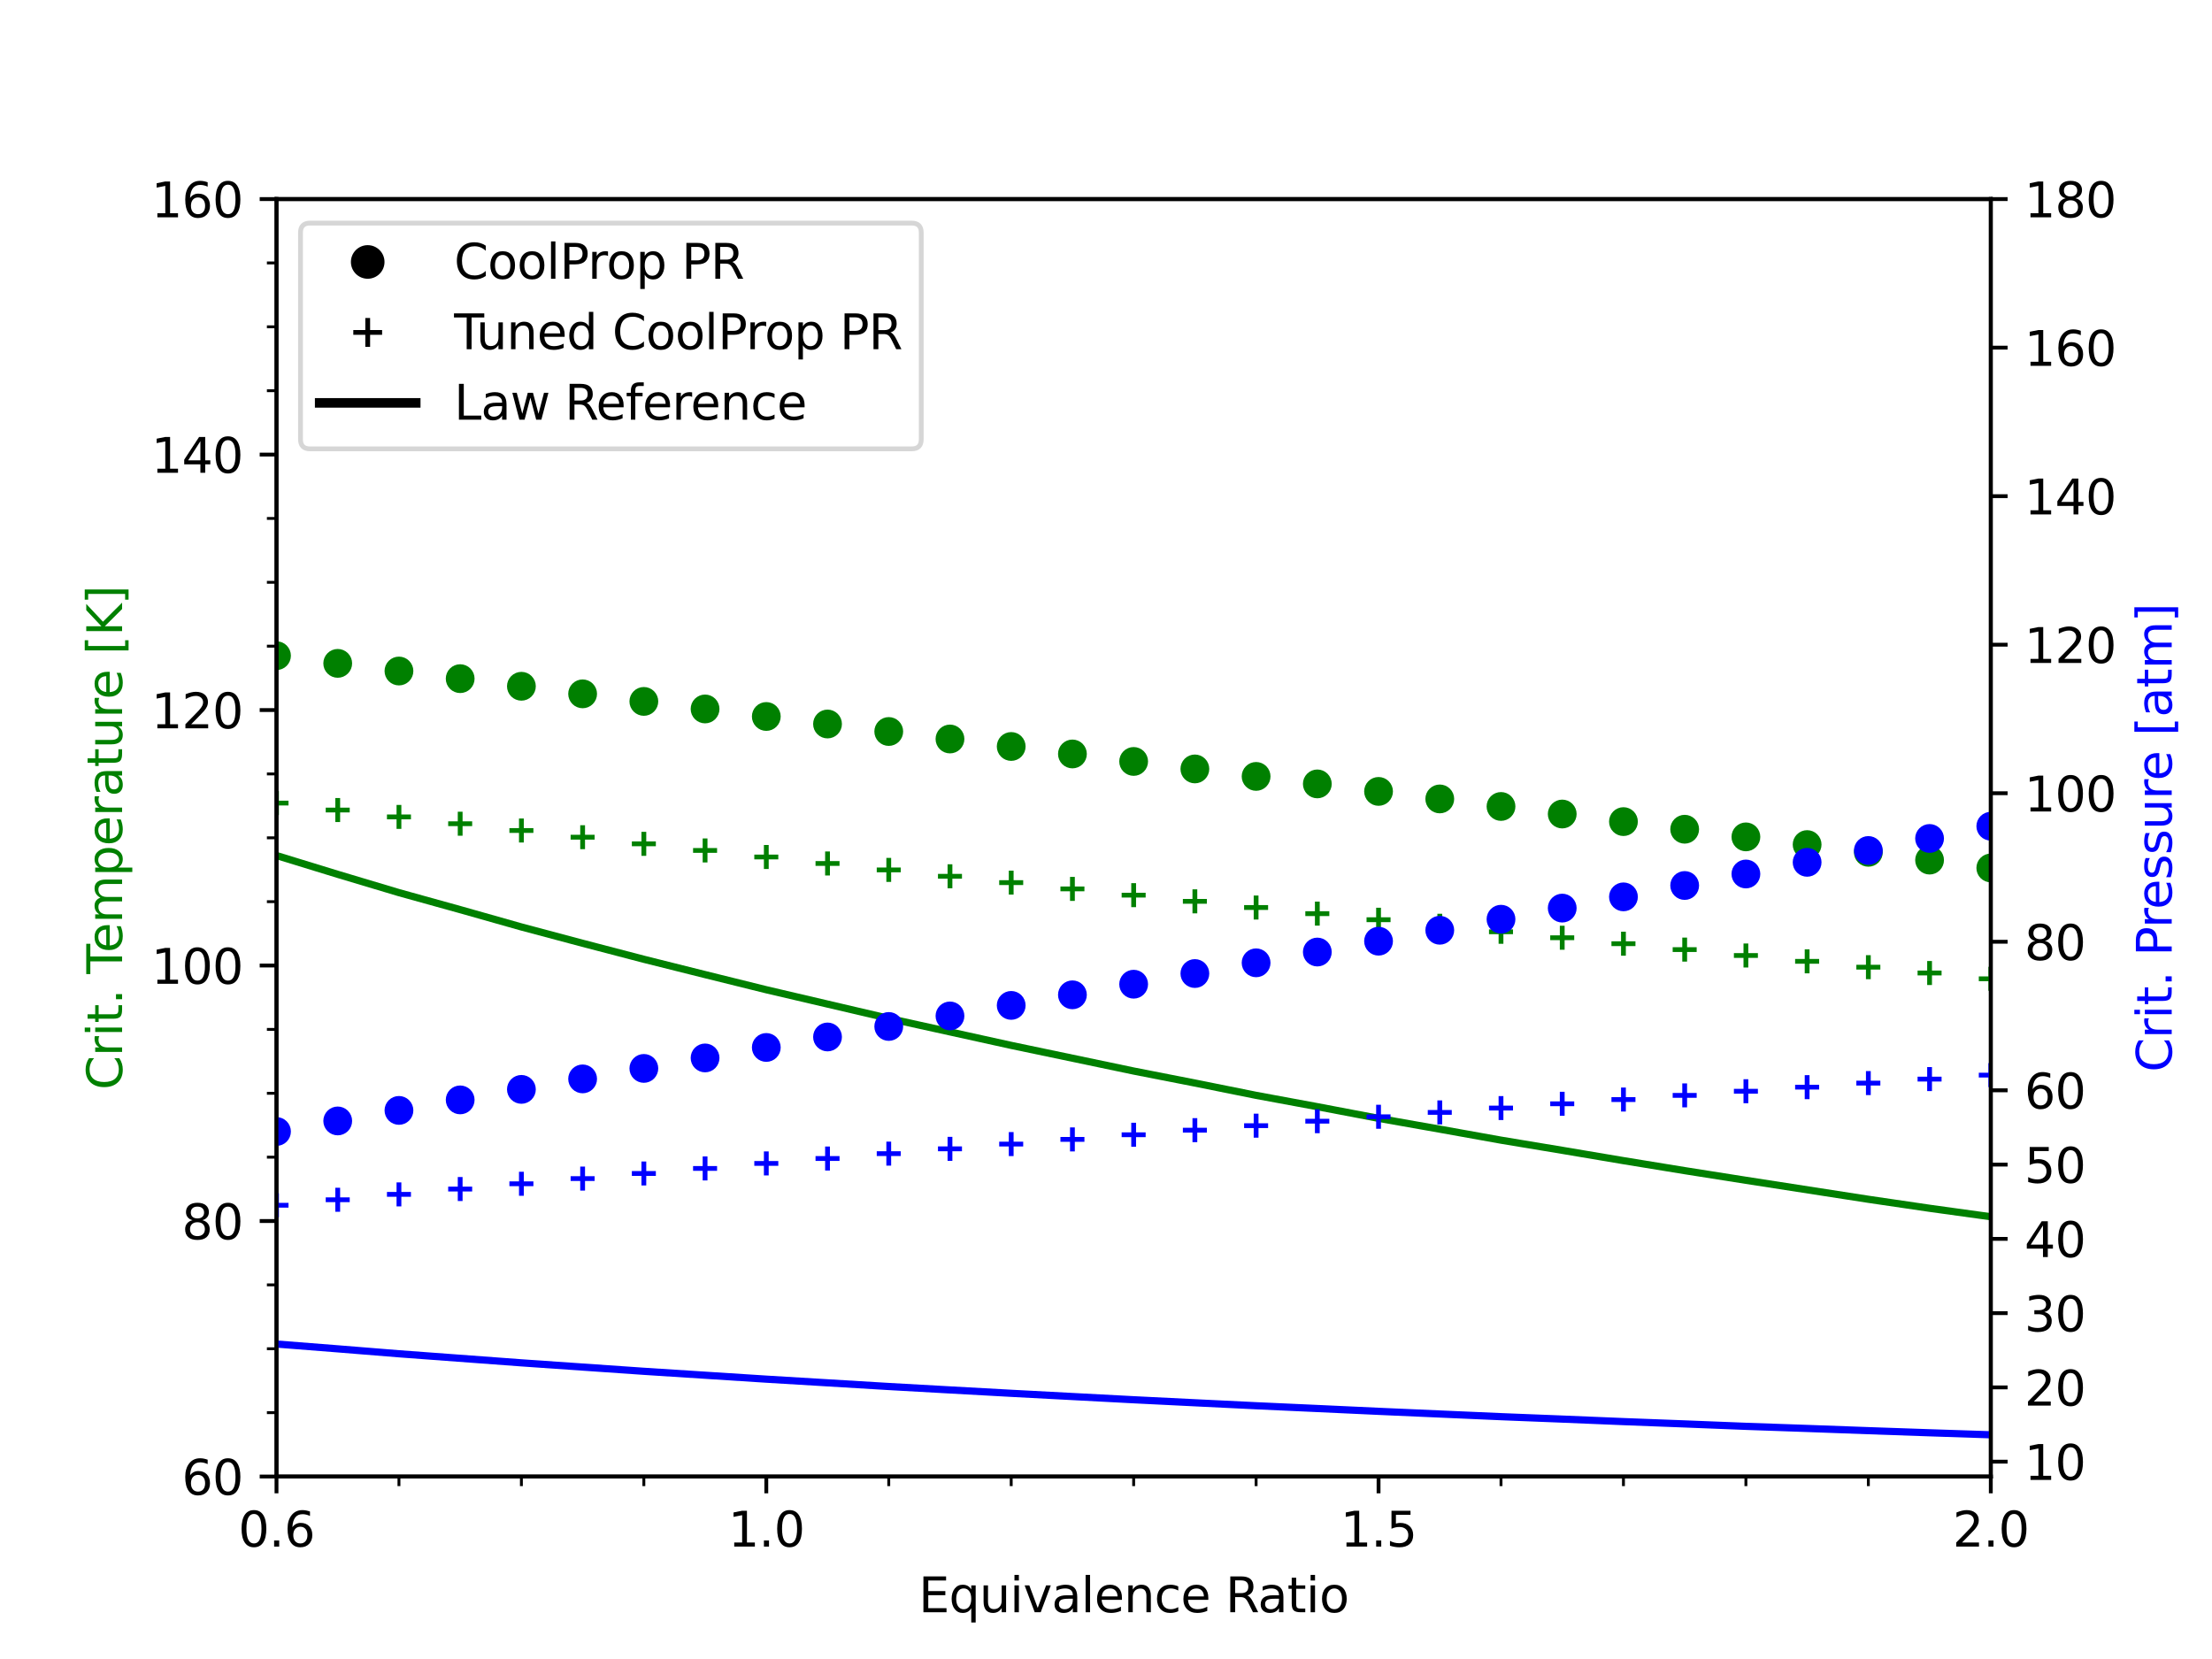 <?xml version="1.0" encoding="utf-8" standalone="no"?>
<!DOCTYPE svg PUBLIC "-//W3C//DTD SVG 1.1//EN"
  "http://www.w3.org/Graphics/SVG/1.1/DTD/svg11.dtd">
<svg xmlns:xlink="http://www.w3.org/1999/xlink" width="460.8pt" height="345.6pt" viewBox="0 0 460.8 345.6" xmlns="http://www.w3.org/2000/svg" version="1.1">
 <defs>
  <style type="text/css">*{stroke-linejoin: round; stroke-linecap: butt}</style>
 </defs>
 <g id="figure_1">
  <g id="patch_1">
   <path d="M 0 345.6 
L 460.8 345.6 
L 460.8 0 
L 0 0 
z
" style="fill: #ffffff"/>
  </g>
  <g id="axes_1">
   <g id="patch_2">
    <path d="M 57.6 307.584 
L 414.72 307.584 
L 414.72 41.472 
L 57.6 41.472 
z
" style="fill: #ffffff"/>
   </g>
   <g id="matplotlib.axis_1">
    <g id="xtick_1">
     <g id="line2d_1">
      <defs>
       <path id="m4ef095dd59" d="M 0 0 
L 0 3.5 
" style="stroke: #000000; stroke-width: 0.8"/>
      </defs>
      <g>
       <use xlink:href="#m4ef095dd59" x="57.6" y="307.584" style="stroke: #000000; stroke-width: 0.8"/>
      </g>
     </g>
     <g id="text_1">
      <!-- 0.6 -->
      <g transform="translate(49.648 322.182) scale(0.1 -0.1)">
       <defs>
        <path id="DejaVuSans-30" d="M 2034 4250 
Q 1547 4250 1301 3770 
Q 1056 3291 1056 2328 
Q 1056 1369 1301 889 
Q 1547 409 2034 409 
Q 2525 409 2770 889 
Q 3016 1369 3016 2328 
Q 3016 3291 2770 3770 
Q 2525 4250 2034 4250 
z
M 2034 4750 
Q 2819 4750 3233 4129 
Q 3647 3509 3647 2328 
Q 3647 1150 3233 529 
Q 2819 -91 2034 -91 
Q 1250 -91 836 529 
Q 422 1150 422 2328 
Q 422 3509 836 4129 
Q 1250 4750 2034 4750 
z
" transform="scale(0.016)"/>
        <path id="DejaVuSans-2e" d="M 684 794 
L 1344 794 
L 1344 0 
L 684 0 
L 684 794 
z
" transform="scale(0.016)"/>
        <path id="DejaVuSans-36" d="M 2113 2584 
Q 1688 2584 1439 2293 
Q 1191 2003 1191 1497 
Q 1191 994 1439 701 
Q 1688 409 2113 409 
Q 2538 409 2786 701 
Q 3034 994 3034 1497 
Q 3034 2003 2786 2293 
Q 2538 2584 2113 2584 
z
M 3366 4563 
L 3366 3988 
Q 3128 4100 2886 4159 
Q 2644 4219 2406 4219 
Q 1781 4219 1451 3797 
Q 1122 3375 1075 2522 
Q 1259 2794 1537 2939 
Q 1816 3084 2150 3084 
Q 2853 3084 3261 2657 
Q 3669 2231 3669 1497 
Q 3669 778 3244 343 
Q 2819 -91 2113 -91 
Q 1303 -91 875 529 
Q 447 1150 447 2328 
Q 447 3434 972 4092 
Q 1497 4750 2381 4750 
Q 2619 4750 2861 4703 
Q 3103 4656 3366 4563 
z
" transform="scale(0.016)"/>
       </defs>
       <use xlink:href="#DejaVuSans-30"/>
       <use xlink:href="#DejaVuSans-2e" transform="translate(63.623 0)"/>
       <use xlink:href="#DejaVuSans-36" transform="translate(95.41 0)"/>
      </g>
     </g>
    </g>
    <g id="xtick_2">
     <g id="line2d_2">
      <g>
       <use xlink:href="#m4ef095dd59" x="159.634" y="307.584" style="stroke: #000000; stroke-width: 0.8"/>
      </g>
     </g>
     <g id="text_2">
      <!-- 1.0 -->
      <g transform="translate(151.683 322.182) scale(0.1 -0.1)">
       <defs>
        <path id="DejaVuSans-31" d="M 794 531 
L 1825 531 
L 1825 4091 
L 703 3866 
L 703 4441 
L 1819 4666 
L 2450 4666 
L 2450 531 
L 3481 531 
L 3481 0 
L 794 0 
L 794 531 
z
" transform="scale(0.016)"/>
       </defs>
       <use xlink:href="#DejaVuSans-31"/>
       <use xlink:href="#DejaVuSans-2e" transform="translate(63.623 0)"/>
       <use xlink:href="#DejaVuSans-30" transform="translate(95.41 0)"/>
      </g>
     </g>
    </g>
    <g id="xtick_3">
     <g id="line2d_3">
      <g>
       <use xlink:href="#m4ef095dd59" x="287.177" y="307.584" style="stroke: #000000; stroke-width: 0.8"/>
      </g>
     </g>
     <g id="text_3">
      <!-- 1.5 -->
      <g transform="translate(279.226 322.182) scale(0.1 -0.1)">
       <defs>
        <path id="DejaVuSans-35" d="M 691 4666 
L 3169 4666 
L 3169 4134 
L 1269 4134 
L 1269 2991 
Q 1406 3038 1543 3061 
Q 1681 3084 1819 3084 
Q 2600 3084 3056 2656 
Q 3513 2228 3513 1497 
Q 3513 744 3044 326 
Q 2575 -91 1722 -91 
Q 1428 -91 1123 -41 
Q 819 9 494 109 
L 494 744 
Q 775 591 1075 516 
Q 1375 441 1709 441 
Q 2250 441 2565 725 
Q 2881 1009 2881 1497 
Q 2881 1984 2565 2268 
Q 2250 2553 1709 2553 
Q 1456 2553 1204 2497 
Q 953 2441 691 2322 
L 691 4666 
z
" transform="scale(0.016)"/>
       </defs>
       <use xlink:href="#DejaVuSans-31"/>
       <use xlink:href="#DejaVuSans-2e" transform="translate(63.623 0)"/>
       <use xlink:href="#DejaVuSans-35" transform="translate(95.41 0)"/>
      </g>
     </g>
    </g>
    <g id="xtick_4">
     <g id="line2d_4">
      <g>
       <use xlink:href="#m4ef095dd59" x="414.72" y="307.584" style="stroke: #000000; stroke-width: 0.8"/>
      </g>
     </g>
     <g id="text_4">
      <!-- 2.0 -->
      <g transform="translate(406.768 322.182) scale(0.1 -0.1)">
       <defs>
        <path id="DejaVuSans-32" d="M 1228 531 
L 3431 531 
L 3431 0 
L 469 0 
L 469 531 
Q 828 903 1448 1529 
Q 2069 2156 2228 2338 
Q 2531 2678 2651 2914 
Q 2772 3150 2772 3378 
Q 2772 3750 2511 3984 
Q 2250 4219 1831 4219 
Q 1534 4219 1204 4116 
Q 875 4013 500 3803 
L 500 4441 
Q 881 4594 1212 4672 
Q 1544 4750 1819 4750 
Q 2544 4750 2975 4387 
Q 3406 4025 3406 3419 
Q 3406 3131 3298 2873 
Q 3191 2616 2906 2266 
Q 2828 2175 2409 1742 
Q 1991 1309 1228 531 
z
" transform="scale(0.016)"/>
       </defs>
       <use xlink:href="#DejaVuSans-32"/>
       <use xlink:href="#DejaVuSans-2e" transform="translate(63.623 0)"/>
       <use xlink:href="#DejaVuSans-30" transform="translate(95.41 0)"/>
      </g>
     </g>
    </g>
    <g id="xtick_5">
     <g id="line2d_5">
      <defs>
       <path id="m45ef12ffe4" d="M 0 0 
L 0 2 
" style="stroke: #000000; stroke-width: 0.6"/>
      </defs>
      <g>
       <use xlink:href="#m45ef12ffe4" x="83.109" y="307.584" style="stroke: #000000; stroke-width: 0.6"/>
      </g>
     </g>
    </g>
    <g id="xtick_6">
     <g id="line2d_6">
      <g>
       <use xlink:href="#m45ef12ffe4" x="108.617" y="307.584" style="stroke: #000000; stroke-width: 0.6"/>
      </g>
     </g>
    </g>
    <g id="xtick_7">
     <g id="line2d_7">
      <g>
       <use xlink:href="#m45ef12ffe4" x="134.126" y="307.584" style="stroke: #000000; stroke-width: 0.6"/>
      </g>
     </g>
    </g>
    <g id="xtick_8">
     <g id="line2d_8">
      <g>
       <use xlink:href="#m45ef12ffe4" x="185.143" y="307.584" style="stroke: #000000; stroke-width: 0.6"/>
      </g>
     </g>
    </g>
    <g id="xtick_9">
     <g id="line2d_9">
      <g>
       <use xlink:href="#m45ef12ffe4" x="210.651" y="307.584" style="stroke: #000000; stroke-width: 0.6"/>
      </g>
     </g>
    </g>
    <g id="xtick_10">
     <g id="line2d_10">
      <g>
       <use xlink:href="#m45ef12ffe4" x="236.16" y="307.584" style="stroke: #000000; stroke-width: 0.6"/>
      </g>
     </g>
    </g>
    <g id="xtick_11">
     <g id="line2d_11">
      <g>
       <use xlink:href="#m45ef12ffe4" x="261.669" y="307.584" style="stroke: #000000; stroke-width: 0.6"/>
      </g>
     </g>
    </g>
    <g id="xtick_12">
     <g id="line2d_12">
      <g>
       <use xlink:href="#m45ef12ffe4" x="312.686" y="307.584" style="stroke: #000000; stroke-width: 0.6"/>
      </g>
     </g>
    </g>
    <g id="xtick_13">
     <g id="line2d_13">
      <g>
       <use xlink:href="#m45ef12ffe4" x="338.194" y="307.584" style="stroke: #000000; stroke-width: 0.6"/>
      </g>
     </g>
    </g>
    <g id="xtick_14">
     <g id="line2d_14">
      <g>
       <use xlink:href="#m45ef12ffe4" x="363.703" y="307.584" style="stroke: #000000; stroke-width: 0.6"/>
      </g>
     </g>
    </g>
    <g id="xtick_15">
     <g id="line2d_15">
      <g>
       <use xlink:href="#m45ef12ffe4" x="389.211" y="307.584" style="stroke: #000000; stroke-width: 0.6"/>
      </g>
     </g>
    </g>
    <g id="text_5">
     <!-- Equivalence Ratio -->
     <g transform="translate(191.362 335.861) scale(0.1 -0.1)">
      <defs>
       <path id="DejaVuSans-45" d="M 628 4666 
L 3578 4666 
L 3578 4134 
L 1259 4134 
L 1259 2753 
L 3481 2753 
L 3481 2222 
L 1259 2222 
L 1259 531 
L 3634 531 
L 3634 0 
L 628 0 
L 628 4666 
z
" transform="scale(0.016)"/>
       <path id="DejaVuSans-71" d="M 947 1747 
Q 947 1113 1208 752 
Q 1469 391 1925 391 
Q 2381 391 2643 752 
Q 2906 1113 2906 1747 
Q 2906 2381 2643 2742 
Q 2381 3103 1925 3103 
Q 1469 3103 1208 2742 
Q 947 2381 947 1747 
z
M 2906 525 
Q 2725 213 2448 61 
Q 2172 -91 1784 -91 
Q 1150 -91 751 415 
Q 353 922 353 1747 
Q 353 2572 751 3078 
Q 1150 3584 1784 3584 
Q 2172 3584 2448 3432 
Q 2725 3281 2906 2969 
L 2906 3500 
L 3481 3500 
L 3481 -1331 
L 2906 -1331 
L 2906 525 
z
" transform="scale(0.016)"/>
       <path id="DejaVuSans-75" d="M 544 1381 
L 544 3500 
L 1119 3500 
L 1119 1403 
Q 1119 906 1312 657 
Q 1506 409 1894 409 
Q 2359 409 2629 706 
Q 2900 1003 2900 1516 
L 2900 3500 
L 3475 3500 
L 3475 0 
L 2900 0 
L 2900 538 
Q 2691 219 2414 64 
Q 2138 -91 1772 -91 
Q 1169 -91 856 284 
Q 544 659 544 1381 
z
M 1991 3584 
L 1991 3584 
z
" transform="scale(0.016)"/>
       <path id="DejaVuSans-69" d="M 603 3500 
L 1178 3500 
L 1178 0 
L 603 0 
L 603 3500 
z
M 603 4863 
L 1178 4863 
L 1178 4134 
L 603 4134 
L 603 4863 
z
" transform="scale(0.016)"/>
       <path id="DejaVuSans-76" d="M 191 3500 
L 800 3500 
L 1894 563 
L 2988 3500 
L 3597 3500 
L 2284 0 
L 1503 0 
L 191 3500 
z
" transform="scale(0.016)"/>
       <path id="DejaVuSans-61" d="M 2194 1759 
Q 1497 1759 1228 1600 
Q 959 1441 959 1056 
Q 959 750 1161 570 
Q 1363 391 1709 391 
Q 2188 391 2477 730 
Q 2766 1069 2766 1631 
L 2766 1759 
L 2194 1759 
z
M 3341 1997 
L 3341 0 
L 2766 0 
L 2766 531 
Q 2569 213 2275 61 
Q 1981 -91 1556 -91 
Q 1019 -91 701 211 
Q 384 513 384 1019 
Q 384 1609 779 1909 
Q 1175 2209 1959 2209 
L 2766 2209 
L 2766 2266 
Q 2766 2663 2505 2880 
Q 2244 3097 1772 3097 
Q 1472 3097 1187 3025 
Q 903 2953 641 2809 
L 641 3341 
Q 956 3463 1253 3523 
Q 1550 3584 1831 3584 
Q 2591 3584 2966 3190 
Q 3341 2797 3341 1997 
z
" transform="scale(0.016)"/>
       <path id="DejaVuSans-6c" d="M 603 4863 
L 1178 4863 
L 1178 0 
L 603 0 
L 603 4863 
z
" transform="scale(0.016)"/>
       <path id="DejaVuSans-65" d="M 3597 1894 
L 3597 1613 
L 953 1613 
Q 991 1019 1311 708 
Q 1631 397 2203 397 
Q 2534 397 2845 478 
Q 3156 559 3463 722 
L 3463 178 
Q 3153 47 2828 -22 
Q 2503 -91 2169 -91 
Q 1331 -91 842 396 
Q 353 884 353 1716 
Q 353 2575 817 3079 
Q 1281 3584 2069 3584 
Q 2775 3584 3186 3129 
Q 3597 2675 3597 1894 
z
M 3022 2063 
Q 3016 2534 2758 2815 
Q 2500 3097 2075 3097 
Q 1594 3097 1305 2825 
Q 1016 2553 972 2059 
L 3022 2063 
z
" transform="scale(0.016)"/>
       <path id="DejaVuSans-6e" d="M 3513 2113 
L 3513 0 
L 2938 0 
L 2938 2094 
Q 2938 2591 2744 2837 
Q 2550 3084 2163 3084 
Q 1697 3084 1428 2787 
Q 1159 2491 1159 1978 
L 1159 0 
L 581 0 
L 581 3500 
L 1159 3500 
L 1159 2956 
Q 1366 3272 1645 3428 
Q 1925 3584 2291 3584 
Q 2894 3584 3203 3211 
Q 3513 2838 3513 2113 
z
" transform="scale(0.016)"/>
       <path id="DejaVuSans-63" d="M 3122 3366 
L 3122 2828 
Q 2878 2963 2633 3030 
Q 2388 3097 2138 3097 
Q 1578 3097 1268 2742 
Q 959 2388 959 1747 
Q 959 1106 1268 751 
Q 1578 397 2138 397 
Q 2388 397 2633 464 
Q 2878 531 3122 666 
L 3122 134 
Q 2881 22 2623 -34 
Q 2366 -91 2075 -91 
Q 1284 -91 818 406 
Q 353 903 353 1747 
Q 353 2603 823 3093 
Q 1294 3584 2113 3584 
Q 2378 3584 2631 3529 
Q 2884 3475 3122 3366 
z
" transform="scale(0.016)"/>
       <path id="DejaVuSans-20" transform="scale(0.016)"/>
       <path id="DejaVuSans-52" d="M 2841 2188 
Q 3044 2119 3236 1894 
Q 3428 1669 3622 1275 
L 4263 0 
L 3584 0 
L 2988 1197 
Q 2756 1666 2539 1819 
Q 2322 1972 1947 1972 
L 1259 1972 
L 1259 0 
L 628 0 
L 628 4666 
L 2053 4666 
Q 2853 4666 3247 4331 
Q 3641 3997 3641 3322 
Q 3641 2881 3436 2590 
Q 3231 2300 2841 2188 
z
M 1259 4147 
L 1259 2491 
L 2053 2491 
Q 2509 2491 2742 2702 
Q 2975 2913 2975 3322 
Q 2975 3731 2742 3939 
Q 2509 4147 2053 4147 
L 1259 4147 
z
" transform="scale(0.016)"/>
       <path id="DejaVuSans-74" d="M 1172 4494 
L 1172 3500 
L 2356 3500 
L 2356 3053 
L 1172 3053 
L 1172 1153 
Q 1172 725 1289 603 
Q 1406 481 1766 481 
L 2356 481 
L 2356 0 
L 1766 0 
Q 1100 0 847 248 
Q 594 497 594 1153 
L 594 3053 
L 172 3053 
L 172 3500 
L 594 3500 
L 594 4494 
L 1172 4494 
z
" transform="scale(0.016)"/>
       <path id="DejaVuSans-6f" d="M 1959 3097 
Q 1497 3097 1228 2736 
Q 959 2375 959 1747 
Q 959 1119 1226 758 
Q 1494 397 1959 397 
Q 2419 397 2687 759 
Q 2956 1122 2956 1747 
Q 2956 2369 2687 2733 
Q 2419 3097 1959 3097 
z
M 1959 3584 
Q 2709 3584 3137 3096 
Q 3566 2609 3566 1747 
Q 3566 888 3137 398 
Q 2709 -91 1959 -91 
Q 1206 -91 779 398 
Q 353 888 353 1747 
Q 353 2609 779 3096 
Q 1206 3584 1959 3584 
z
" transform="scale(0.016)"/>
      </defs>
      <use xlink:href="#DejaVuSans-45"/>
      <use xlink:href="#DejaVuSans-71" transform="translate(63.184 0)"/>
      <use xlink:href="#DejaVuSans-75" transform="translate(126.66 0)"/>
      <use xlink:href="#DejaVuSans-69" transform="translate(190.039 0)"/>
      <use xlink:href="#DejaVuSans-76" transform="translate(217.822 0)"/>
      <use xlink:href="#DejaVuSans-61" transform="translate(277.002 0)"/>
      <use xlink:href="#DejaVuSans-6c" transform="translate(338.281 0)"/>
      <use xlink:href="#DejaVuSans-65" transform="translate(366.064 0)"/>
      <use xlink:href="#DejaVuSans-6e" transform="translate(427.588 0)"/>
      <use xlink:href="#DejaVuSans-63" transform="translate(490.967 0)"/>
      <use xlink:href="#DejaVuSans-65" transform="translate(545.947 0)"/>
      <use xlink:href="#DejaVuSans-20" transform="translate(607.471 0)"/>
      <use xlink:href="#DejaVuSans-52" transform="translate(639.258 0)"/>
      <use xlink:href="#DejaVuSans-61" transform="translate(706.49 0)"/>
      <use xlink:href="#DejaVuSans-74" transform="translate(767.77 0)"/>
      <use xlink:href="#DejaVuSans-69" transform="translate(806.979 0)"/>
      <use xlink:href="#DejaVuSans-6f" transform="translate(834.762 0)"/>
     </g>
    </g>
   </g>
   <g id="matplotlib.axis_2">
    <g id="ytick_1">
     <g id="line2d_16">
      <defs>
       <path id="mf5853bf943" d="M 0 0 
L -3.5 0 
" style="stroke: #000000; stroke-width: 0.8"/>
      </defs>
      <g>
       <use xlink:href="#mf5853bf943" x="57.6" y="307.584" style="stroke: #000000; stroke-width: 0.8"/>
      </g>
     </g>
     <g id="text_6">
      <!-- 60 -->
      <g transform="translate(37.875 311.383) scale(0.1 -0.1)">
       <use xlink:href="#DejaVuSans-36"/>
       <use xlink:href="#DejaVuSans-30" transform="translate(63.623 0)"/>
      </g>
     </g>
    </g>
    <g id="ytick_2">
     <g id="line2d_17">
      <g>
       <use xlink:href="#mf5853bf943" x="57.6" y="254.362" style="stroke: #000000; stroke-width: 0.8"/>
      </g>
     </g>
     <g id="text_7">
      <!-- 80 -->
      <g transform="translate(37.875 258.161) scale(0.1 -0.1)">
       <defs>
        <path id="DejaVuSans-38" d="M 2034 2216 
Q 1584 2216 1326 1975 
Q 1069 1734 1069 1313 
Q 1069 891 1326 650 
Q 1584 409 2034 409 
Q 2484 409 2743 651 
Q 3003 894 3003 1313 
Q 3003 1734 2745 1975 
Q 2488 2216 2034 2216 
z
M 1403 2484 
Q 997 2584 770 2862 
Q 544 3141 544 3541 
Q 544 4100 942 4425 
Q 1341 4750 2034 4750 
Q 2731 4750 3128 4425 
Q 3525 4100 3525 3541 
Q 3525 3141 3298 2862 
Q 3072 2584 2669 2484 
Q 3125 2378 3379 2068 
Q 3634 1759 3634 1313 
Q 3634 634 3220 271 
Q 2806 -91 2034 -91 
Q 1263 -91 848 271 
Q 434 634 434 1313 
Q 434 1759 690 2068 
Q 947 2378 1403 2484 
z
M 1172 3481 
Q 1172 3119 1398 2916 
Q 1625 2713 2034 2713 
Q 2441 2713 2670 2916 
Q 2900 3119 2900 3481 
Q 2900 3844 2670 4047 
Q 2441 4250 2034 4250 
Q 1625 4250 1398 4047 
Q 1172 3844 1172 3481 
z
" transform="scale(0.016)"/>
       </defs>
       <use xlink:href="#DejaVuSans-38"/>
       <use xlink:href="#DejaVuSans-30" transform="translate(63.623 0)"/>
      </g>
     </g>
    </g>
    <g id="ytick_3">
     <g id="line2d_18">
      <g>
       <use xlink:href="#mf5853bf943" x="57.6" y="201.139" style="stroke: #000000; stroke-width: 0.8"/>
      </g>
     </g>
     <g id="text_8">
      <!-- 100 -->
      <g transform="translate(31.512 204.938) scale(0.1 -0.1)">
       <use xlink:href="#DejaVuSans-31"/>
       <use xlink:href="#DejaVuSans-30" transform="translate(63.623 0)"/>
       <use xlink:href="#DejaVuSans-30" transform="translate(127.246 0)"/>
      </g>
     </g>
    </g>
    <g id="ytick_4">
     <g id="line2d_19">
      <g>
       <use xlink:href="#mf5853bf943" x="57.6" y="147.917" style="stroke: #000000; stroke-width: 0.8"/>
      </g>
     </g>
     <g id="text_9">
      <!-- 120 -->
      <g transform="translate(31.512 151.716) scale(0.1 -0.1)">
       <use xlink:href="#DejaVuSans-31"/>
       <use xlink:href="#DejaVuSans-32" transform="translate(63.623 0)"/>
       <use xlink:href="#DejaVuSans-30" transform="translate(127.246 0)"/>
      </g>
     </g>
    </g>
    <g id="ytick_5">
     <g id="line2d_20">
      <g>
       <use xlink:href="#mf5853bf943" x="57.6" y="94.694" style="stroke: #000000; stroke-width: 0.8"/>
      </g>
     </g>
     <g id="text_10">
      <!-- 140 -->
      <g transform="translate(31.512 98.494) scale(0.1 -0.1)">
       <defs>
        <path id="DejaVuSans-34" d="M 2419 4116 
L 825 1625 
L 2419 1625 
L 2419 4116 
z
M 2253 4666 
L 3047 4666 
L 3047 1625 
L 3713 1625 
L 3713 1100 
L 3047 1100 
L 3047 0 
L 2419 0 
L 2419 1100 
L 313 1100 
L 313 1709 
L 2253 4666 
z
" transform="scale(0.016)"/>
       </defs>
       <use xlink:href="#DejaVuSans-31"/>
       <use xlink:href="#DejaVuSans-34" transform="translate(63.623 0)"/>
       <use xlink:href="#DejaVuSans-30" transform="translate(127.246 0)"/>
      </g>
     </g>
    </g>
    <g id="ytick_6">
     <g id="line2d_21">
      <g>
       <use xlink:href="#mf5853bf943" x="57.6" y="41.472" style="stroke: #000000; stroke-width: 0.8"/>
      </g>
     </g>
     <g id="text_11">
      <!-- 160 -->
      <g transform="translate(31.512 45.271) scale(0.1 -0.1)">
       <use xlink:href="#DejaVuSans-31"/>
       <use xlink:href="#DejaVuSans-36" transform="translate(63.623 0)"/>
       <use xlink:href="#DejaVuSans-30" transform="translate(127.246 0)"/>
      </g>
     </g>
    </g>
    <g id="ytick_7">
     <g id="line2d_22">
      <defs>
       <path id="m2d5a31094c" d="M 0 0 
L -2 0 
" style="stroke: #000000; stroke-width: 0.6"/>
      </defs>
      <g>
       <use xlink:href="#m2d5a31094c" x="57.6" y="294.278" style="stroke: #000000; stroke-width: 0.6"/>
      </g>
     </g>
    </g>
    <g id="ytick_8">
     <g id="line2d_23">
      <g>
       <use xlink:href="#m2d5a31094c" x="57.6" y="280.973" style="stroke: #000000; stroke-width: 0.6"/>
      </g>
     </g>
    </g>
    <g id="ytick_9">
     <g id="line2d_24">
      <g>
       <use xlink:href="#m2d5a31094c" x="57.6" y="267.667" style="stroke: #000000; stroke-width: 0.6"/>
      </g>
     </g>
    </g>
    <g id="ytick_10">
     <g id="line2d_25">
      <g>
       <use xlink:href="#m2d5a31094c" x="57.6" y="241.056" style="stroke: #000000; stroke-width: 0.6"/>
      </g>
     </g>
    </g>
    <g id="ytick_11">
     <g id="line2d_26">
      <g>
       <use xlink:href="#m2d5a31094c" x="57.6" y="227.75" style="stroke: #000000; stroke-width: 0.6"/>
      </g>
     </g>
    </g>
    <g id="ytick_12">
     <g id="line2d_27">
      <g>
       <use xlink:href="#m2d5a31094c" x="57.6" y="214.445" style="stroke: #000000; stroke-width: 0.6"/>
      </g>
     </g>
    </g>
    <g id="ytick_13">
     <g id="line2d_28">
      <g>
       <use xlink:href="#m2d5a31094c" x="57.6" y="187.834" style="stroke: #000000; stroke-width: 0.6"/>
      </g>
     </g>
    </g>
    <g id="ytick_14">
     <g id="line2d_29">
      <g>
       <use xlink:href="#m2d5a31094c" x="57.6" y="174.528" style="stroke: #000000; stroke-width: 0.6"/>
      </g>
     </g>
    </g>
    <g id="ytick_15">
     <g id="line2d_30">
      <g>
       <use xlink:href="#m2d5a31094c" x="57.6" y="161.222" style="stroke: #000000; stroke-width: 0.6"/>
      </g>
     </g>
    </g>
    <g id="ytick_16">
     <g id="line2d_31">
      <g>
       <use xlink:href="#m2d5a31094c" x="57.6" y="134.611" style="stroke: #000000; stroke-width: 0.6"/>
      </g>
     </g>
    </g>
    <g id="ytick_17">
     <g id="line2d_32">
      <g>
       <use xlink:href="#m2d5a31094c" x="57.6" y="121.306" style="stroke: #000000; stroke-width: 0.6"/>
      </g>
     </g>
    </g>
    <g id="ytick_18">
     <g id="line2d_33">
      <g>
       <use xlink:href="#m2d5a31094c" x="57.6" y="108" style="stroke: #000000; stroke-width: 0.6"/>
      </g>
     </g>
    </g>
    <g id="ytick_19">
     <g id="line2d_34">
      <g>
       <use xlink:href="#m2d5a31094c" x="57.6" y="81.389" style="stroke: #000000; stroke-width: 0.6"/>
      </g>
     </g>
    </g>
    <g id="ytick_20">
     <g id="line2d_35">
      <g>
       <use xlink:href="#m2d5a31094c" x="57.6" y="68.083" style="stroke: #000000; stroke-width: 0.6"/>
      </g>
     </g>
    </g>
    <g id="ytick_21">
     <g id="line2d_36">
      <g>
       <use xlink:href="#m2d5a31094c" x="57.6" y="54.778" style="stroke: #000000; stroke-width: 0.6"/>
      </g>
     </g>
    </g>
    <g id="text_12">
     <!-- Crit. Temperature [K] -->
     <g style="fill: #008000" transform="translate(25.433 227.041) rotate(-90) scale(0.1 -0.1)">
      <defs>
       <path id="DejaVuSans-43" d="M 4122 4306 
L 4122 3641 
Q 3803 3938 3442 4084 
Q 3081 4231 2675 4231 
Q 1875 4231 1450 3742 
Q 1025 3253 1025 2328 
Q 1025 1406 1450 917 
Q 1875 428 2675 428 
Q 3081 428 3442 575 
Q 3803 722 4122 1019 
L 4122 359 
Q 3791 134 3420 21 
Q 3050 -91 2638 -91 
Q 1578 -91 968 557 
Q 359 1206 359 2328 
Q 359 3453 968 4101 
Q 1578 4750 2638 4750 
Q 3056 4750 3426 4639 
Q 3797 4528 4122 4306 
z
" transform="scale(0.016)"/>
       <path id="DejaVuSans-72" d="M 2631 2963 
Q 2534 3019 2420 3045 
Q 2306 3072 2169 3072 
Q 1681 3072 1420 2755 
Q 1159 2438 1159 1844 
L 1159 0 
L 581 0 
L 581 3500 
L 1159 3500 
L 1159 2956 
Q 1341 3275 1631 3429 
Q 1922 3584 2338 3584 
Q 2397 3584 2469 3576 
Q 2541 3569 2628 3553 
L 2631 2963 
z
" transform="scale(0.016)"/>
       <path id="DejaVuSans-54" d="M -19 4666 
L 3928 4666 
L 3928 4134 
L 2272 4134 
L 2272 0 
L 1638 0 
L 1638 4134 
L -19 4134 
L -19 4666 
z
" transform="scale(0.016)"/>
       <path id="DejaVuSans-6d" d="M 3328 2828 
Q 3544 3216 3844 3400 
Q 4144 3584 4550 3584 
Q 5097 3584 5394 3201 
Q 5691 2819 5691 2113 
L 5691 0 
L 5113 0 
L 5113 2094 
Q 5113 2597 4934 2840 
Q 4756 3084 4391 3084 
Q 3944 3084 3684 2787 
Q 3425 2491 3425 1978 
L 3425 0 
L 2847 0 
L 2847 2094 
Q 2847 2600 2669 2842 
Q 2491 3084 2119 3084 
Q 1678 3084 1418 2786 
Q 1159 2488 1159 1978 
L 1159 0 
L 581 0 
L 581 3500 
L 1159 3500 
L 1159 2956 
Q 1356 3278 1631 3431 
Q 1906 3584 2284 3584 
Q 2666 3584 2933 3390 
Q 3200 3197 3328 2828 
z
" transform="scale(0.016)"/>
       <path id="DejaVuSans-70" d="M 1159 525 
L 1159 -1331 
L 581 -1331 
L 581 3500 
L 1159 3500 
L 1159 2969 
Q 1341 3281 1617 3432 
Q 1894 3584 2278 3584 
Q 2916 3584 3314 3078 
Q 3713 2572 3713 1747 
Q 3713 922 3314 415 
Q 2916 -91 2278 -91 
Q 1894 -91 1617 61 
Q 1341 213 1159 525 
z
M 3116 1747 
Q 3116 2381 2855 2742 
Q 2594 3103 2138 3103 
Q 1681 3103 1420 2742 
Q 1159 2381 1159 1747 
Q 1159 1113 1420 752 
Q 1681 391 2138 391 
Q 2594 391 2855 752 
Q 3116 1113 3116 1747 
z
" transform="scale(0.016)"/>
       <path id="DejaVuSans-5b" d="M 550 4863 
L 1875 4863 
L 1875 4416 
L 1125 4416 
L 1125 -397 
L 1875 -397 
L 1875 -844 
L 550 -844 
L 550 4863 
z
" transform="scale(0.016)"/>
       <path id="DejaVuSans-4b" d="M 628 4666 
L 1259 4666 
L 1259 2694 
L 3353 4666 
L 4166 4666 
L 1850 2491 
L 4331 0 
L 3500 0 
L 1259 2247 
L 1259 0 
L 628 0 
L 628 4666 
z
" transform="scale(0.016)"/>
       <path id="DejaVuSans-5d" d="M 1947 4863 
L 1947 -844 
L 622 -844 
L 622 -397 
L 1369 -397 
L 1369 4416 
L 622 4416 
L 622 4863 
L 1947 4863 
z
" transform="scale(0.016)"/>
      </defs>
      <use xlink:href="#DejaVuSans-43"/>
      <use xlink:href="#DejaVuSans-72" transform="translate(69.824 0)"/>
      <use xlink:href="#DejaVuSans-69" transform="translate(110.938 0)"/>
      <use xlink:href="#DejaVuSans-74" transform="translate(138.721 0)"/>
      <use xlink:href="#DejaVuSans-2e" transform="translate(177.93 0)"/>
      <use xlink:href="#DejaVuSans-20" transform="translate(209.717 0)"/>
      <use xlink:href="#DejaVuSans-54" transform="translate(241.504 0)"/>
      <use xlink:href="#DejaVuSans-65" transform="translate(285.588 0)"/>
      <use xlink:href="#DejaVuSans-6d" transform="translate(347.111 0)"/>
      <use xlink:href="#DejaVuSans-70" transform="translate(444.523 0)"/>
      <use xlink:href="#DejaVuSans-65" transform="translate(508 0)"/>
      <use xlink:href="#DejaVuSans-72" transform="translate(569.523 0)"/>
      <use xlink:href="#DejaVuSans-61" transform="translate(610.637 0)"/>
      <use xlink:href="#DejaVuSans-74" transform="translate(671.916 0)"/>
      <use xlink:href="#DejaVuSans-75" transform="translate(711.125 0)"/>
      <use xlink:href="#DejaVuSans-72" transform="translate(774.504 0)"/>
      <use xlink:href="#DejaVuSans-65" transform="translate(813.367 0)"/>
      <use xlink:href="#DejaVuSans-20" transform="translate(874.891 0)"/>
      <use xlink:href="#DejaVuSans-5b" transform="translate(906.678 0)"/>
      <use xlink:href="#DejaVuSans-4b" transform="translate(945.691 0)"/>
      <use xlink:href="#DejaVuSans-5d" transform="translate(1011.268 0)"/>
     </g>
    </g>
   </g>
   <g id="line2d_37">
    <defs>
     <path id="m9ea32fff7d" d="M 0 2.5 
C 0.663 2.5 1.299 2.237 1.768 1.768 
C 2.237 1.299 2.5 0.663 2.5 0 
C 2.5 -0.663 2.237 -1.299 1.768 -1.768 
C 1.299 -2.237 0.663 -2.5 0 -2.5 
C -0.663 -2.5 -1.299 -2.237 -1.768 -1.768 
C -2.237 -1.299 -2.5 -0.663 -2.5 0 
C -2.5 0.663 -2.237 1.299 -1.768 1.768 
C -1.299 2.237 -0.663 2.5 0 2.5 
z
" style="stroke: #008000"/>
    </defs>
    <g clip-path="url(#p4ff2f7e2c9)">
     <use xlink:href="#m9ea32fff7d" x="57.6" y="136.589" style="fill: #008000; stroke: #008000"/>
     <use xlink:href="#m9ea32fff7d" x="70.354" y="138.191" style="fill: #008000; stroke: #008000"/>
     <use xlink:href="#m9ea32fff7d" x="83.109" y="139.786" style="fill: #008000; stroke: #008000"/>
     <use xlink:href="#m9ea32fff7d" x="95.863" y="141.376" style="fill: #008000; stroke: #008000"/>
     <use xlink:href="#m9ea32fff7d" x="108.617" y="142.961" style="fill: #008000; stroke: #008000"/>
     <use xlink:href="#m9ea32fff7d" x="121.371" y="144.541" style="fill: #008000; stroke: #008000"/>
     <use xlink:href="#m9ea32fff7d" x="134.126" y="146.116" style="fill: #008000; stroke: #008000"/>
     <use xlink:href="#m9ea32fff7d" x="146.88" y="147.688" style="fill: #008000; stroke: #008000"/>
     <use xlink:href="#m9ea32fff7d" x="159.634" y="149.256" style="fill: #008000; stroke: #008000"/>
     <use xlink:href="#m9ea32fff7d" x="172.389" y="150.822" style="fill: #008000; stroke: #008000"/>
     <use xlink:href="#m9ea32fff7d" x="185.143" y="152.384" style="fill: #008000; stroke: #008000"/>
     <use xlink:href="#m9ea32fff7d" x="197.897" y="153.945" style="fill: #008000; stroke: #008000"/>
     <use xlink:href="#m9ea32fff7d" x="210.651" y="155.505" style="fill: #008000; stroke: #008000"/>
     <use xlink:href="#m9ea32fff7d" x="223.406" y="157.063" style="fill: #008000; stroke: #008000"/>
     <use xlink:href="#m9ea32fff7d" x="236.16" y="158.622" style="fill: #008000; stroke: #008000"/>
     <use xlink:href="#m9ea32fff7d" x="248.914" y="160.181" style="fill: #008000; stroke: #008000"/>
     <use xlink:href="#m9ea32fff7d" x="261.669" y="161.74" style="fill: #008000; stroke: #008000"/>
     <use xlink:href="#m9ea32fff7d" x="274.423" y="163.301" style="fill: #008000; stroke: #008000"/>
     <use xlink:href="#m9ea32fff7d" x="287.177" y="164.865" style="fill: #008000; stroke: #008000"/>
     <use xlink:href="#m9ea32fff7d" x="299.931" y="166.431" style="fill: #008000; stroke: #008000"/>
     <use xlink:href="#m9ea32fff7d" x="312.686" y="168.001" style="fill: #008000; stroke: #008000"/>
     <use xlink:href="#m9ea32fff7d" x="325.44" y="169.576" style="fill: #008000; stroke: #008000"/>
     <use xlink:href="#m9ea32fff7d" x="338.194" y="171.156" style="fill: #008000; stroke: #008000"/>
     <use xlink:href="#m9ea32fff7d" x="350.949" y="172.743" style="fill: #008000; stroke: #008000"/>
     <use xlink:href="#m9ea32fff7d" x="363.703" y="174.337" style="fill: #008000; stroke: #008000"/>
     <use xlink:href="#m9ea32fff7d" x="376.457" y="175.939" style="fill: #008000; stroke: #008000"/>
     <use xlink:href="#m9ea32fff7d" x="389.211" y="177.552" style="fill: #008000; stroke: #008000"/>
     <use xlink:href="#m9ea32fff7d" x="401.966" y="179.175" style="fill: #008000; stroke: #008000"/>
     <use xlink:href="#m9ea32fff7d" x="414.72" y="180.81" style="fill: #008000; stroke: #008000"/>
    </g>
   </g>
   <g id="line2d_38">
    <defs>
     <path id="m69904d034a" d="M -2.5 0 
L 2.5 0 
M 0 2.5 
L 0 -2.5 
" style="stroke: #008000"/>
    </defs>
    <g clip-path="url(#p4ff2f7e2c9)">
     <use xlink:href="#m69904d034a" x="57.6" y="167.294" style="fill: #008000; stroke: #008000"/>
     <use xlink:href="#m69904d034a" x="70.354" y="168.742" style="fill: #008000; stroke: #008000"/>
     <use xlink:href="#m69904d034a" x="83.109" y="170.177" style="fill: #008000; stroke: #008000"/>
     <use xlink:href="#m69904d034a" x="95.863" y="171.599" style="fill: #008000; stroke: #008000"/>
     <use xlink:href="#m69904d034a" x="108.617" y="173.008" style="fill: #008000; stroke: #008000"/>
     <use xlink:href="#m69904d034a" x="121.371" y="174.404" style="fill: #008000; stroke: #008000"/>
     <use xlink:href="#m69904d034a" x="134.126" y="175.789" style="fill: #008000; stroke: #008000"/>
     <use xlink:href="#m69904d034a" x="146.88" y="177.162" style="fill: #008000; stroke: #008000"/>
     <use xlink:href="#m69904d034a" x="159.634" y="178.524" style="fill: #008000; stroke: #008000"/>
     <use xlink:href="#m69904d034a" x="172.389" y="179.875" style="fill: #008000; stroke: #008000"/>
     <use xlink:href="#m69904d034a" x="185.143" y="181.215" style="fill: #008000; stroke: #008000"/>
     <use xlink:href="#m69904d034a" x="197.897" y="182.545" style="fill: #008000; stroke: #008000"/>
     <use xlink:href="#m69904d034a" x="210.651" y="183.865" style="fill: #008000; stroke: #008000"/>
     <use xlink:href="#m69904d034a" x="223.406" y="185.175" style="fill: #008000; stroke: #008000"/>
     <use xlink:href="#m69904d034a" x="236.16" y="186.476" style="fill: #008000; stroke: #008000"/>
     <use xlink:href="#m69904d034a" x="248.914" y="187.769" style="fill: #008000; stroke: #008000"/>
     <use xlink:href="#m69904d034a" x="261.669" y="189.052" style="fill: #008000; stroke: #008000"/>
     <use xlink:href="#m69904d034a" x="274.423" y="190.327" style="fill: #008000; stroke: #008000"/>
     <use xlink:href="#m69904d034a" x="287.177" y="191.594" style="fill: #008000; stroke: #008000"/>
     <use xlink:href="#m69904d034a" x="299.931" y="192.854" style="fill: #008000; stroke: #008000"/>
     <use xlink:href="#m69904d034a" x="312.686" y="194.106" style="fill: #008000; stroke: #008000"/>
     <use xlink:href="#m69904d034a" x="325.44" y="195.351" style="fill: #008000; stroke: #008000"/>
     <use xlink:href="#m69904d034a" x="338.194" y="196.589" style="fill: #008000; stroke: #008000"/>
     <use xlink:href="#m69904d034a" x="350.949" y="197.821" style="fill: #008000; stroke: #008000"/>
     <use xlink:href="#m69904d034a" x="363.703" y="199.047" style="fill: #008000; stroke: #008000"/>
     <use xlink:href="#m69904d034a" x="376.457" y="200.267" style="fill: #008000; stroke: #008000"/>
     <use xlink:href="#m69904d034a" x="389.211" y="201.482" style="fill: #008000; stroke: #008000"/>
     <use xlink:href="#m69904d034a" x="401.966" y="202.692" style="fill: #008000; stroke: #008000"/>
     <use xlink:href="#m69904d034a" x="414.72" y="203.897" style="fill: #008000; stroke: #008000"/>
    </g>
   </g>
   <g id="line2d_39">
    <path d="M 57.6 178.224 
L 70.354 182.137 
L 83.109 185.954 
L 95.863 189.493 
L 108.617 193.102 
L 121.371 196.502 
L 134.126 199.833 
L 146.88 203.025 
L 159.634 206.183 
L 172.389 209.167 
L 185.143 212.151 
L 197.897 214.961 
L 210.651 217.772 
L 223.406 220.444 
L 236.16 223.115 
L 248.914 225.614 
L 261.669 228.181 
L 274.423 230.541 
L 287.177 232.97 
L 299.931 235.225 
L 312.686 237.515 
L 325.44 239.632 
L 338.194 241.783 
L 350.949 243.865 
L 363.703 245.877 
L 376.457 247.855 
L 389.211 249.833 
L 401.966 251.706 
L 414.72 253.471 
" clip-path="url(#p4ff2f7e2c9)" style="fill: none; stroke: #008000; stroke-width: 1.5; stroke-linecap: square"/>
   </g>
   <g id="patch_3">
    <path d="M 57.6 307.584 
L 57.6 41.472 
" style="fill: none; stroke: #000000; stroke-width: 0.8; stroke-linejoin: miter; stroke-linecap: square"/>
   </g>
   <g id="patch_4">
    <path d="M 414.72 307.584 
L 414.72 41.472 
" style="fill: none; stroke: #000000; stroke-width: 0.8; stroke-linejoin: miter; stroke-linecap: square"/>
   </g>
   <g id="patch_5">
    <path d="M 57.6 307.584 
L 414.72 307.584 
" style="fill: none; stroke: #000000; stroke-width: 0.8; stroke-linejoin: miter; stroke-linecap: square"/>
   </g>
   <g id="patch_6">
    <path d="M 57.6 41.472 
L 414.72 41.472 
" style="fill: none; stroke: #000000; stroke-width: 0.8; stroke-linejoin: miter; stroke-linecap: square"/>
   </g>
   <g id="legend_1">
    <g id="patch_7">
     <path d="M 64.6 93.506 
L 189.912 93.506 
Q 191.912 93.506 191.912 91.506 
L 191.912 48.472 
Q 191.912 46.472 189.912 46.472 
L 64.6 46.472 
Q 62.6 46.472 62.6 48.472 
L 62.6 91.506 
Q 62.6 93.506 64.6 93.506 
z
" style="fill: #ffffff; opacity: 0.8; stroke: #cccccc; stroke-linejoin: miter"/>
    </g>
    <g id="line2d_40">
     <defs>
      <path id="m51e25ef087" d="M 0 3 
C 0.796 3 1.559 2.684 2.121 2.121 
C 2.684 1.559 3 0.796 3 0 
C 3 -0.796 2.684 -1.559 2.121 -2.121 
C 1.559 -2.684 0.796 -3 0 -3 
C -0.796 -3 -1.559 -2.684 -2.121 -2.121 
C -2.684 -1.559 -3 -0.796 -3 0 
C -3 0.796 -2.684 1.559 -2.121 2.121 
C -1.559 2.684 -0.796 3 0 3 
z
" style="stroke: #000000"/>
     </defs>
     <g>
      <use xlink:href="#m51e25ef087" x="76.6" y="54.57" style="stroke: #000000"/>
     </g>
    </g>
    <g id="text_13">
     <!-- CoolProp PR -->
     <g transform="translate(94.6 58.07) scale(0.1 -0.1)">
      <defs>
       <path id="DejaVuSans-50" d="M 1259 4147 
L 1259 2394 
L 2053 2394 
Q 2494 2394 2734 2622 
Q 2975 2850 2975 3272 
Q 2975 3691 2734 3919 
Q 2494 4147 2053 4147 
L 1259 4147 
z
M 628 4666 
L 2053 4666 
Q 2838 4666 3239 4311 
Q 3641 3956 3641 3272 
Q 3641 2581 3239 2228 
Q 2838 1875 2053 1875 
L 1259 1875 
L 1259 0 
L 628 0 
L 628 4666 
z
" transform="scale(0.016)"/>
      </defs>
      <use xlink:href="#DejaVuSans-43"/>
      <use xlink:href="#DejaVuSans-6f" transform="translate(69.824 0)"/>
      <use xlink:href="#DejaVuSans-6f" transform="translate(131.006 0)"/>
      <use xlink:href="#DejaVuSans-6c" transform="translate(192.188 0)"/>
      <use xlink:href="#DejaVuSans-50" transform="translate(219.971 0)"/>
      <use xlink:href="#DejaVuSans-72" transform="translate(278.523 0)"/>
      <use xlink:href="#DejaVuSans-6f" transform="translate(317.387 0)"/>
      <use xlink:href="#DejaVuSans-70" transform="translate(378.568 0)"/>
      <use xlink:href="#DejaVuSans-20" transform="translate(442.045 0)"/>
      <use xlink:href="#DejaVuSans-50" transform="translate(473.832 0)"/>
      <use xlink:href="#DejaVuSans-52" transform="translate(534.135 0)"/>
     </g>
    </g>
    <g id="line2d_41">
     <defs>
      <path id="md915c0d80f" d="M -3 0 
L 3 0 
M 0 3 
L 0 -3 
" style="stroke: #000000"/>
     </defs>
     <g>
      <use xlink:href="#md915c0d80f" x="76.6" y="69.249" style="stroke: #000000"/>
     </g>
    </g>
    <g id="text_14">
     <!-- Tuned CoolProp PR -->
     <g transform="translate(94.6 72.749) scale(0.1 -0.1)">
      <defs>
       <path id="DejaVuSans-64" d="M 2906 2969 
L 2906 4863 
L 3481 4863 
L 3481 0 
L 2906 0 
L 2906 525 
Q 2725 213 2448 61 
Q 2172 -91 1784 -91 
Q 1150 -91 751 415 
Q 353 922 353 1747 
Q 353 2572 751 3078 
Q 1150 3584 1784 3584 
Q 2172 3584 2448 3432 
Q 2725 3281 2906 2969 
z
M 947 1747 
Q 947 1113 1208 752 
Q 1469 391 1925 391 
Q 2381 391 2643 752 
Q 2906 1113 2906 1747 
Q 2906 2381 2643 2742 
Q 2381 3103 1925 3103 
Q 1469 3103 1208 2742 
Q 947 2381 947 1747 
z
" transform="scale(0.016)"/>
      </defs>
      <use xlink:href="#DejaVuSans-54"/>
      <use xlink:href="#DejaVuSans-75" transform="translate(45.959 0)"/>
      <use xlink:href="#DejaVuSans-6e" transform="translate(109.338 0)"/>
      <use xlink:href="#DejaVuSans-65" transform="translate(172.717 0)"/>
      <use xlink:href="#DejaVuSans-64" transform="translate(234.24 0)"/>
      <use xlink:href="#DejaVuSans-20" transform="translate(297.717 0)"/>
      <use xlink:href="#DejaVuSans-43" transform="translate(329.504 0)"/>
      <use xlink:href="#DejaVuSans-6f" transform="translate(399.328 0)"/>
      <use xlink:href="#DejaVuSans-6f" transform="translate(460.51 0)"/>
      <use xlink:href="#DejaVuSans-6c" transform="translate(521.691 0)"/>
      <use xlink:href="#DejaVuSans-50" transform="translate(549.475 0)"/>
      <use xlink:href="#DejaVuSans-72" transform="translate(608.027 0)"/>
      <use xlink:href="#DejaVuSans-6f" transform="translate(646.891 0)"/>
      <use xlink:href="#DejaVuSans-70" transform="translate(708.072 0)"/>
      <use xlink:href="#DejaVuSans-20" transform="translate(771.549 0)"/>
      <use xlink:href="#DejaVuSans-50" transform="translate(803.336 0)"/>
      <use xlink:href="#DejaVuSans-52" transform="translate(863.639 0)"/>
     </g>
    </g>
    <g id="line2d_42">
     <path d="M 66.6 83.927 
L 76.6 83.927 
L 86.6 83.927 
" style="fill: none; stroke: #000000; stroke-width: 2; stroke-linecap: square"/>
    </g>
    <g id="text_15">
     <!-- Law Reference -->
     <g transform="translate(94.6 87.427) scale(0.1 -0.1)">
      <defs>
       <path id="DejaVuSans-4c" d="M 628 4666 
L 1259 4666 
L 1259 531 
L 3531 531 
L 3531 0 
L 628 0 
L 628 4666 
z
" transform="scale(0.016)"/>
       <path id="DejaVuSans-77" d="M 269 3500 
L 844 3500 
L 1563 769 
L 2278 3500 
L 2956 3500 
L 3675 769 
L 4391 3500 
L 4966 3500 
L 4050 0 
L 3372 0 
L 2619 2869 
L 1863 0 
L 1184 0 
L 269 3500 
z
" transform="scale(0.016)"/>
       <path id="DejaVuSans-66" d="M 2375 4863 
L 2375 4384 
L 1825 4384 
Q 1516 4384 1395 4259 
Q 1275 4134 1275 3809 
L 1275 3500 
L 2222 3500 
L 2222 3053 
L 1275 3053 
L 1275 0 
L 697 0 
L 697 3053 
L 147 3053 
L 147 3500 
L 697 3500 
L 697 3744 
Q 697 4328 969 4595 
Q 1241 4863 1831 4863 
L 2375 4863 
z
" transform="scale(0.016)"/>
      </defs>
      <use xlink:href="#DejaVuSans-4c"/>
      <use xlink:href="#DejaVuSans-61" transform="translate(55.713 0)"/>
      <use xlink:href="#DejaVuSans-77" transform="translate(116.992 0)"/>
      <use xlink:href="#DejaVuSans-20" transform="translate(198.779 0)"/>
      <use xlink:href="#DejaVuSans-52" transform="translate(230.566 0)"/>
      <use xlink:href="#DejaVuSans-65" transform="translate(295.549 0)"/>
      <use xlink:href="#DejaVuSans-66" transform="translate(357.072 0)"/>
      <use xlink:href="#DejaVuSans-65" transform="translate(392.277 0)"/>
      <use xlink:href="#DejaVuSans-72" transform="translate(453.801 0)"/>
      <use xlink:href="#DejaVuSans-65" transform="translate(492.664 0)"/>
      <use xlink:href="#DejaVuSans-6e" transform="translate(554.188 0)"/>
      <use xlink:href="#DejaVuSans-63" transform="translate(617.566 0)"/>
      <use xlink:href="#DejaVuSans-65" transform="translate(672.547 0)"/>
     </g>
    </g>
   </g>
  </g>
  <g id="axes_2">
   <g id="matplotlib.axis_3">
    <g id="ytick_22">
     <g id="line2d_43">
      <defs>
       <path id="mab9fac7107" d="M 0 0 
L 3.5 0 
" style="stroke: #000000; stroke-width: 0.8"/>
      </defs>
      <g>
       <use xlink:href="#mab9fac7107" x="414.72" y="304.49" style="stroke: #000000; stroke-width: 0.8"/>
      </g>
     </g>
     <g id="text_16">
      <!-- 10 -->
      <g transform="translate(421.72 308.289) scale(0.1 -0.1)">
       <use xlink:href="#DejaVuSans-31"/>
       <use xlink:href="#DejaVuSans-30" transform="translate(63.623 0)"/>
      </g>
     </g>
    </g>
    <g id="ytick_23">
     <g id="line2d_44">
      <g>
       <use xlink:href="#mab9fac7107" x="414.72" y="289.018" style="stroke: #000000; stroke-width: 0.8"/>
      </g>
     </g>
     <g id="text_17">
      <!-- 20 -->
      <g transform="translate(421.72 292.817) scale(0.1 -0.1)">
       <use xlink:href="#DejaVuSans-32"/>
       <use xlink:href="#DejaVuSans-30" transform="translate(63.623 0)"/>
      </g>
     </g>
    </g>
    <g id="ytick_24">
     <g id="line2d_45">
      <g>
       <use xlink:href="#mab9fac7107" x="414.72" y="273.546" style="stroke: #000000; stroke-width: 0.8"/>
      </g>
     </g>
     <g id="text_18">
      <!-- 30 -->
      <g transform="translate(421.72 277.346) scale(0.1 -0.1)">
       <defs>
        <path id="DejaVuSans-33" d="M 2597 2516 
Q 3050 2419 3304 2112 
Q 3559 1806 3559 1356 
Q 3559 666 3084 287 
Q 2609 -91 1734 -91 
Q 1441 -91 1130 -33 
Q 819 25 488 141 
L 488 750 
Q 750 597 1062 519 
Q 1375 441 1716 441 
Q 2309 441 2620 675 
Q 2931 909 2931 1356 
Q 2931 1769 2642 2001 
Q 2353 2234 1838 2234 
L 1294 2234 
L 1294 2753 
L 1863 2753 
Q 2328 2753 2575 2939 
Q 2822 3125 2822 3475 
Q 2822 3834 2567 4026 
Q 2313 4219 1838 4219 
Q 1578 4219 1281 4162 
Q 984 4106 628 3988 
L 628 4550 
Q 988 4650 1302 4700 
Q 1616 4750 1894 4750 
Q 2613 4750 3031 4423 
Q 3450 4097 3450 3541 
Q 3450 3153 3228 2886 
Q 3006 2619 2597 2516 
z
" transform="scale(0.016)"/>
       </defs>
       <use xlink:href="#DejaVuSans-33"/>
       <use xlink:href="#DejaVuSans-30" transform="translate(63.623 0)"/>
      </g>
     </g>
    </g>
    <g id="ytick_25">
     <g id="line2d_46">
      <g>
       <use xlink:href="#mab9fac7107" x="414.72" y="258.075" style="stroke: #000000; stroke-width: 0.8"/>
      </g>
     </g>
     <g id="text_19">
      <!-- 40 -->
      <g transform="translate(421.72 261.874) scale(0.1 -0.1)">
       <use xlink:href="#DejaVuSans-34"/>
       <use xlink:href="#DejaVuSans-30" transform="translate(63.623 0)"/>
      </g>
     </g>
    </g>
    <g id="ytick_26">
     <g id="line2d_47">
      <g>
       <use xlink:href="#mab9fac7107" x="414.72" y="242.603" style="stroke: #000000; stroke-width: 0.8"/>
      </g>
     </g>
     <g id="text_20">
      <!-- 50 -->
      <g transform="translate(421.72 246.402) scale(0.1 -0.1)">
       <use xlink:href="#DejaVuSans-35"/>
       <use xlink:href="#DejaVuSans-30" transform="translate(63.623 0)"/>
      </g>
     </g>
    </g>
    <g id="ytick_27">
     <g id="line2d_48">
      <g>
       <use xlink:href="#mab9fac7107" x="414.72" y="227.132" style="stroke: #000000; stroke-width: 0.8"/>
      </g>
     </g>
     <g id="text_21">
      <!-- 60 -->
      <g transform="translate(421.72 230.931) scale(0.1 -0.1)">
       <use xlink:href="#DejaVuSans-36"/>
       <use xlink:href="#DejaVuSans-30" transform="translate(63.623 0)"/>
      </g>
     </g>
    </g>
    <g id="ytick_28">
     <g id="line2d_49">
      <g>
       <use xlink:href="#mab9fac7107" x="414.72" y="196.188" style="stroke: #000000; stroke-width: 0.8"/>
      </g>
     </g>
     <g id="text_22">
      <!-- 80 -->
      <g transform="translate(421.72 199.987) scale(0.1 -0.1)">
       <use xlink:href="#DejaVuSans-38"/>
       <use xlink:href="#DejaVuSans-30" transform="translate(63.623 0)"/>
      </g>
     </g>
    </g>
    <g id="ytick_29">
     <g id="line2d_50">
      <g>
       <use xlink:href="#mab9fac7107" x="414.72" y="165.245" style="stroke: #000000; stroke-width: 0.8"/>
      </g>
     </g>
     <g id="text_23">
      <!-- 100 -->
      <g transform="translate(421.72 169.044) scale(0.1 -0.1)">
       <use xlink:href="#DejaVuSans-31"/>
       <use xlink:href="#DejaVuSans-30" transform="translate(63.623 0)"/>
       <use xlink:href="#DejaVuSans-30" transform="translate(127.246 0)"/>
      </g>
     </g>
    </g>
    <g id="ytick_30">
     <g id="line2d_51">
      <g>
       <use xlink:href="#mab9fac7107" x="414.72" y="134.302" style="stroke: #000000; stroke-width: 0.8"/>
      </g>
     </g>
     <g id="text_24">
      <!-- 120 -->
      <g transform="translate(421.72 138.101) scale(0.1 -0.1)">
       <use xlink:href="#DejaVuSans-31"/>
       <use xlink:href="#DejaVuSans-32" transform="translate(63.623 0)"/>
       <use xlink:href="#DejaVuSans-30" transform="translate(127.246 0)"/>
      </g>
     </g>
    </g>
    <g id="ytick_31">
     <g id="line2d_52">
      <g>
       <use xlink:href="#mab9fac7107" x="414.72" y="103.359" style="stroke: #000000; stroke-width: 0.8"/>
      </g>
     </g>
     <g id="text_25">
      <!-- 140 -->
      <g transform="translate(421.72 107.158) scale(0.1 -0.1)">
       <use xlink:href="#DejaVuSans-31"/>
       <use xlink:href="#DejaVuSans-34" transform="translate(63.623 0)"/>
       <use xlink:href="#DejaVuSans-30" transform="translate(127.246 0)"/>
      </g>
     </g>
    </g>
    <g id="ytick_32">
     <g id="line2d_53">
      <g>
       <use xlink:href="#mab9fac7107" x="414.72" y="72.415" style="stroke: #000000; stroke-width: 0.8"/>
      </g>
     </g>
     <g id="text_26">
      <!-- 160 -->
      <g transform="translate(421.72 76.214) scale(0.1 -0.1)">
       <use xlink:href="#DejaVuSans-31"/>
       <use xlink:href="#DejaVuSans-36" transform="translate(63.623 0)"/>
       <use xlink:href="#DejaVuSans-30" transform="translate(127.246 0)"/>
      </g>
     </g>
    </g>
    <g id="ytick_33">
     <g id="line2d_54">
      <g>
       <use xlink:href="#mab9fac7107" x="414.72" y="41.472" style="stroke: #000000; stroke-width: 0.8"/>
      </g>
     </g>
     <g id="text_27">
      <!-- 180 -->
      <g transform="translate(421.72 45.271) scale(0.1 -0.1)">
       <use xlink:href="#DejaVuSans-31"/>
       <use xlink:href="#DejaVuSans-38" transform="translate(63.623 0)"/>
       <use xlink:href="#DejaVuSans-30" transform="translate(127.246 0)"/>
      </g>
     </g>
    </g>
    <g id="text_28">
     <!-- Crit. Pressure [atm] -->
     <g style="fill: #0000ff" transform="translate(452.406 223.332) rotate(-90) scale(0.1 -0.1)">
      <defs>
       <path id="DejaVuSans-73" d="M 2834 3397 
L 2834 2853 
Q 2591 2978 2328 3040 
Q 2066 3103 1784 3103 
Q 1356 3103 1142 2972 
Q 928 2841 928 2578 
Q 928 2378 1081 2264 
Q 1234 2150 1697 2047 
L 1894 2003 
Q 2506 1872 2764 1633 
Q 3022 1394 3022 966 
Q 3022 478 2636 193 
Q 2250 -91 1575 -91 
Q 1294 -91 989 -36 
Q 684 19 347 128 
L 347 722 
Q 666 556 975 473 
Q 1284 391 1588 391 
Q 1994 391 2212 530 
Q 2431 669 2431 922 
Q 2431 1156 2273 1281 
Q 2116 1406 1581 1522 
L 1381 1569 
Q 847 1681 609 1914 
Q 372 2147 372 2553 
Q 372 3047 722 3315 
Q 1072 3584 1716 3584 
Q 2034 3584 2315 3537 
Q 2597 3491 2834 3397 
z
" transform="scale(0.016)"/>
      </defs>
      <use xlink:href="#DejaVuSans-43"/>
      <use xlink:href="#DejaVuSans-72" transform="translate(69.824 0)"/>
      <use xlink:href="#DejaVuSans-69" transform="translate(110.938 0)"/>
      <use xlink:href="#DejaVuSans-74" transform="translate(138.721 0)"/>
      <use xlink:href="#DejaVuSans-2e" transform="translate(177.93 0)"/>
      <use xlink:href="#DejaVuSans-20" transform="translate(209.717 0)"/>
      <use xlink:href="#DejaVuSans-50" transform="translate(241.504 0)"/>
      <use xlink:href="#DejaVuSans-72" transform="translate(300.057 0)"/>
      <use xlink:href="#DejaVuSans-65" transform="translate(338.92 0)"/>
      <use xlink:href="#DejaVuSans-73" transform="translate(400.443 0)"/>
      <use xlink:href="#DejaVuSans-73" transform="translate(452.543 0)"/>
      <use xlink:href="#DejaVuSans-75" transform="translate(504.643 0)"/>
      <use xlink:href="#DejaVuSans-72" transform="translate(568.021 0)"/>
      <use xlink:href="#DejaVuSans-65" transform="translate(606.885 0)"/>
      <use xlink:href="#DejaVuSans-20" transform="translate(668.408 0)"/>
      <use xlink:href="#DejaVuSans-5b" transform="translate(700.195 0)"/>
      <use xlink:href="#DejaVuSans-61" transform="translate(739.209 0)"/>
      <use xlink:href="#DejaVuSans-74" transform="translate(800.488 0)"/>
      <use xlink:href="#DejaVuSans-6d" transform="translate(839.697 0)"/>
      <use xlink:href="#DejaVuSans-5d" transform="translate(937.109 0)"/>
     </g>
    </g>
   </g>
   <g id="line2d_55">
    <defs>
     <path id="m12b5447e05" d="M 0 2.5 
C 0.663 2.5 1.299 2.237 1.768 1.768 
C 2.237 1.299 2.5 0.663 2.5 0 
C 2.5 -0.663 2.237 -1.299 1.768 -1.768 
C 1.299 -2.237 0.663 -2.5 0 -2.5 
C -0.663 -2.5 -1.299 -2.237 -1.768 -1.768 
C -2.237 -1.299 -2.5 -0.663 -2.5 0 
C -2.5 0.663 -2.237 1.299 -1.768 1.768 
C -1.299 2.237 -0.663 2.5 0 2.5 
z
" style="stroke: #0000ff"/>
    </defs>
    <g clip-path="url(#p4ff2f7e2c9)">
     <use xlink:href="#m12b5447e05" x="57.6" y="235.713" style="fill: #0000ff; stroke: #0000ff"/>
     <use xlink:href="#m12b5447e05" x="70.354" y="233.512" style="fill: #0000ff; stroke: #0000ff"/>
     <use xlink:href="#m12b5447e05" x="83.109" y="231.317" style="fill: #0000ff; stroke: #0000ff"/>
     <use xlink:href="#m12b5447e05" x="95.863" y="229.126" style="fill: #0000ff; stroke: #0000ff"/>
     <use xlink:href="#m12b5447e05" x="108.617" y="226.938" style="fill: #0000ff; stroke: #0000ff"/>
     <use xlink:href="#m12b5447e05" x="121.371" y="224.753" style="fill: #0000ff; stroke: #0000ff"/>
     <use xlink:href="#m12b5447e05" x="134.126" y="222.57" style="fill: #0000ff; stroke: #0000ff"/>
     <use xlink:href="#m12b5447e05" x="146.88" y="220.387" style="fill: #0000ff; stroke: #0000ff"/>
     <use xlink:href="#m12b5447e05" x="159.634" y="218.204" style="fill: #0000ff; stroke: #0000ff"/>
     <use xlink:href="#m12b5447e05" x="172.389" y="216.019" style="fill: #0000ff; stroke: #0000ff"/>
     <use xlink:href="#m12b5447e05" x="185.143" y="213.832" style="fill: #0000ff; stroke: #0000ff"/>
     <use xlink:href="#m12b5447e05" x="197.897" y="211.64" style="fill: #0000ff; stroke: #0000ff"/>
     <use xlink:href="#m12b5447e05" x="210.651" y="209.443" style="fill: #0000ff; stroke: #0000ff"/>
     <use xlink:href="#m12b5447e05" x="223.406" y="207.239" style="fill: #0000ff; stroke: #0000ff"/>
     <use xlink:href="#m12b5447e05" x="236.16" y="205.027" style="fill: #0000ff; stroke: #0000ff"/>
     <use xlink:href="#m12b5447e05" x="248.914" y="202.805" style="fill: #0000ff; stroke: #0000ff"/>
     <use xlink:href="#m12b5447e05" x="261.669" y="200.572" style="fill: #0000ff; stroke: #0000ff"/>
     <use xlink:href="#m12b5447e05" x="274.423" y="198.327" style="fill: #0000ff; stroke: #0000ff"/>
     <use xlink:href="#m12b5447e05" x="287.177" y="196.066" style="fill: #0000ff; stroke: #0000ff"/>
     <use xlink:href="#m12b5447e05" x="299.931" y="193.788" style="fill: #0000ff; stroke: #0000ff"/>
     <use xlink:href="#m12b5447e05" x="312.686" y="191.492" style="fill: #0000ff; stroke: #0000ff"/>
     <use xlink:href="#m12b5447e05" x="325.44" y="189.174" style="fill: #0000ff; stroke: #0000ff"/>
     <use xlink:href="#m12b5447e05" x="338.194" y="186.833" style="fill: #0000ff; stroke: #0000ff"/>
     <use xlink:href="#m12b5447e05" x="350.949" y="184.465" style="fill: #0000ff; stroke: #0000ff"/>
     <use xlink:href="#m12b5447e05" x="363.703" y="182.068" style="fill: #0000ff; stroke: #0000ff"/>
     <use xlink:href="#m12b5447e05" x="376.457" y="179.638" style="fill: #0000ff; stroke: #0000ff"/>
     <use xlink:href="#m12b5447e05" x="389.211" y="177.173" style="fill: #0000ff; stroke: #0000ff"/>
     <use xlink:href="#m12b5447e05" x="401.966" y="174.667" style="fill: #0000ff; stroke: #0000ff"/>
     <use xlink:href="#m12b5447e05" x="414.72" y="172.116" style="fill: #0000ff; stroke: #0000ff"/>
    </g>
   </g>
   <g id="line2d_56">
    <defs>
     <path id="mcf89fe2f19" d="M -2.5 0 
L 2.5 0 
M 0 2.5 
L 0 -2.5 
" style="stroke: #0000ff"/>
    </defs>
    <g clip-path="url(#p4ff2f7e2c9)">
     <use xlink:href="#mcf89fe2f19" x="57.6" y="251.072" style="fill: #0000ff; stroke: #0000ff"/>
     <use xlink:href="#mcf89fe2f19" x="70.354" y="249.933" style="fill: #0000ff; stroke: #0000ff"/>
     <use xlink:href="#mcf89fe2f19" x="83.109" y="248.809" style="fill: #0000ff; stroke: #0000ff"/>
     <use xlink:href="#mcf89fe2f19" x="95.863" y="247.7" style="fill: #0000ff; stroke: #0000ff"/>
     <use xlink:href="#mcf89fe2f19" x="108.617" y="246.605" style="fill: #0000ff; stroke: #0000ff"/>
     <use xlink:href="#mcf89fe2f19" x="121.371" y="245.524" style="fill: #0000ff; stroke: #0000ff"/>
     <use xlink:href="#mcf89fe2f19" x="134.126" y="244.458" style="fill: #0000ff; stroke: #0000ff"/>
     <use xlink:href="#mcf89fe2f19" x="146.88" y="243.405" style="fill: #0000ff; stroke: #0000ff"/>
     <use xlink:href="#mcf89fe2f19" x="159.634" y="242.365" style="fill: #0000ff; stroke: #0000ff"/>
     <use xlink:href="#mcf89fe2f19" x="172.389" y="241.338" style="fill: #0000ff; stroke: #0000ff"/>
     <use xlink:href="#mcf89fe2f19" x="185.143" y="240.324" style="fill: #0000ff; stroke: #0000ff"/>
     <use xlink:href="#mcf89fe2f19" x="197.897" y="239.323" style="fill: #0000ff; stroke: #0000ff"/>
     <use xlink:href="#mcf89fe2f19" x="210.651" y="238.333" style="fill: #0000ff; stroke: #0000ff"/>
     <use xlink:href="#mcf89fe2f19" x="223.406" y="237.356" style="fill: #0000ff; stroke: #0000ff"/>
     <use xlink:href="#mcf89fe2f19" x="236.16" y="236.391" style="fill: #0000ff; stroke: #0000ff"/>
     <use xlink:href="#mcf89fe2f19" x="248.914" y="235.437" style="fill: #0000ff; stroke: #0000ff"/>
     <use xlink:href="#mcf89fe2f19" x="261.669" y="234.494" style="fill: #0000ff; stroke: #0000ff"/>
     <use xlink:href="#mcf89fe2f19" x="274.423" y="233.562" style="fill: #0000ff; stroke: #0000ff"/>
     <use xlink:href="#mcf89fe2f19" x="287.177" y="232.641" style="fill: #0000ff; stroke: #0000ff"/>
     <use xlink:href="#mcf89fe2f19" x="299.931" y="231.73" style="fill: #0000ff; stroke: #0000ff"/>
     <use xlink:href="#mcf89fe2f19" x="312.686" y="230.83" style="fill: #0000ff; stroke: #0000ff"/>
     <use xlink:href="#mcf89fe2f19" x="325.44" y="229.94" style="fill: #0000ff; stroke: #0000ff"/>
     <use xlink:href="#mcf89fe2f19" x="338.194" y="229.059" style="fill: #0000ff; stroke: #0000ff"/>
     <use xlink:href="#mcf89fe2f19" x="350.949" y="228.189" style="fill: #0000ff; stroke: #0000ff"/>
     <use xlink:href="#mcf89fe2f19" x="363.703" y="227.327" style="fill: #0000ff; stroke: #0000ff"/>
     <use xlink:href="#mcf89fe2f19" x="376.457" y="226.475" style="fill: #0000ff; stroke: #0000ff"/>
     <use xlink:href="#mcf89fe2f19" x="389.211" y="225.631" style="fill: #0000ff; stroke: #0000ff"/>
     <use xlink:href="#mcf89fe2f19" x="401.966" y="224.796" style="fill: #0000ff; stroke: #0000ff"/>
     <use xlink:href="#mcf89fe2f19" x="414.72" y="223.97" style="fill: #0000ff; stroke: #0000ff"/>
    </g>
   </g>
   <g id="line2d_57">
    <path d="M 57.6 279.986 
L 70.354 280.987 
L 83.109 282.016 
L 95.863 282.96 
L 108.617 283.904 
L 121.371 284.785 
L 134.126 285.666 
L 146.88 286.484 
L 159.634 287.302 
L 172.389 288.068 
L 185.143 288.834 
L 197.897 289.547 
L 210.651 290.25 
L 223.406 290.922 
L 236.16 291.593 
L 248.914 292.222 
L 261.669 292.841 
L 274.423 293.418 
L 287.177 294.006 
L 299.931 294.562 
L 312.686 295.118 
L 325.44 295.621 
L 338.194 296.146 
L 350.949 296.628 
L 363.703 297.132 
L 376.457 297.572 
L 389.211 298.034 
L 401.966 298.474 
L 414.72 298.892 
" clip-path="url(#p4ff2f7e2c9)" style="fill: none; stroke: #0000ff; stroke-width: 1.5; stroke-linecap: square"/>
   </g>
   <g id="patch_8">
    <path d="M 57.6 307.584 
L 57.6 41.472 
" style="fill: none; stroke: #000000; stroke-width: 0.8; stroke-linejoin: miter; stroke-linecap: square"/>
   </g>
   <g id="patch_9">
    <path d="M 414.72 307.584 
L 414.72 41.472 
" style="fill: none; stroke: #000000; stroke-width: 0.8; stroke-linejoin: miter; stroke-linecap: square"/>
   </g>
   <g id="patch_10">
    <path d="M 57.6 307.584 
L 414.72 307.584 
" style="fill: none; stroke: #000000; stroke-width: 0.8; stroke-linejoin: miter; stroke-linecap: square"/>
   </g>
   <g id="patch_11">
    <path d="M 57.6 41.472 
L 414.72 41.472 
" style="fill: none; stroke: #000000; stroke-width: 0.8; stroke-linejoin: miter; stroke-linecap: square"/>
   </g>
  </g>
 </g>
 <defs>
  <clipPath id="p4ff2f7e2c9">
   <rect x="57.6" y="41.472" width="357.12" height="266.112"/>
  </clipPath>
 </defs>
</svg>
